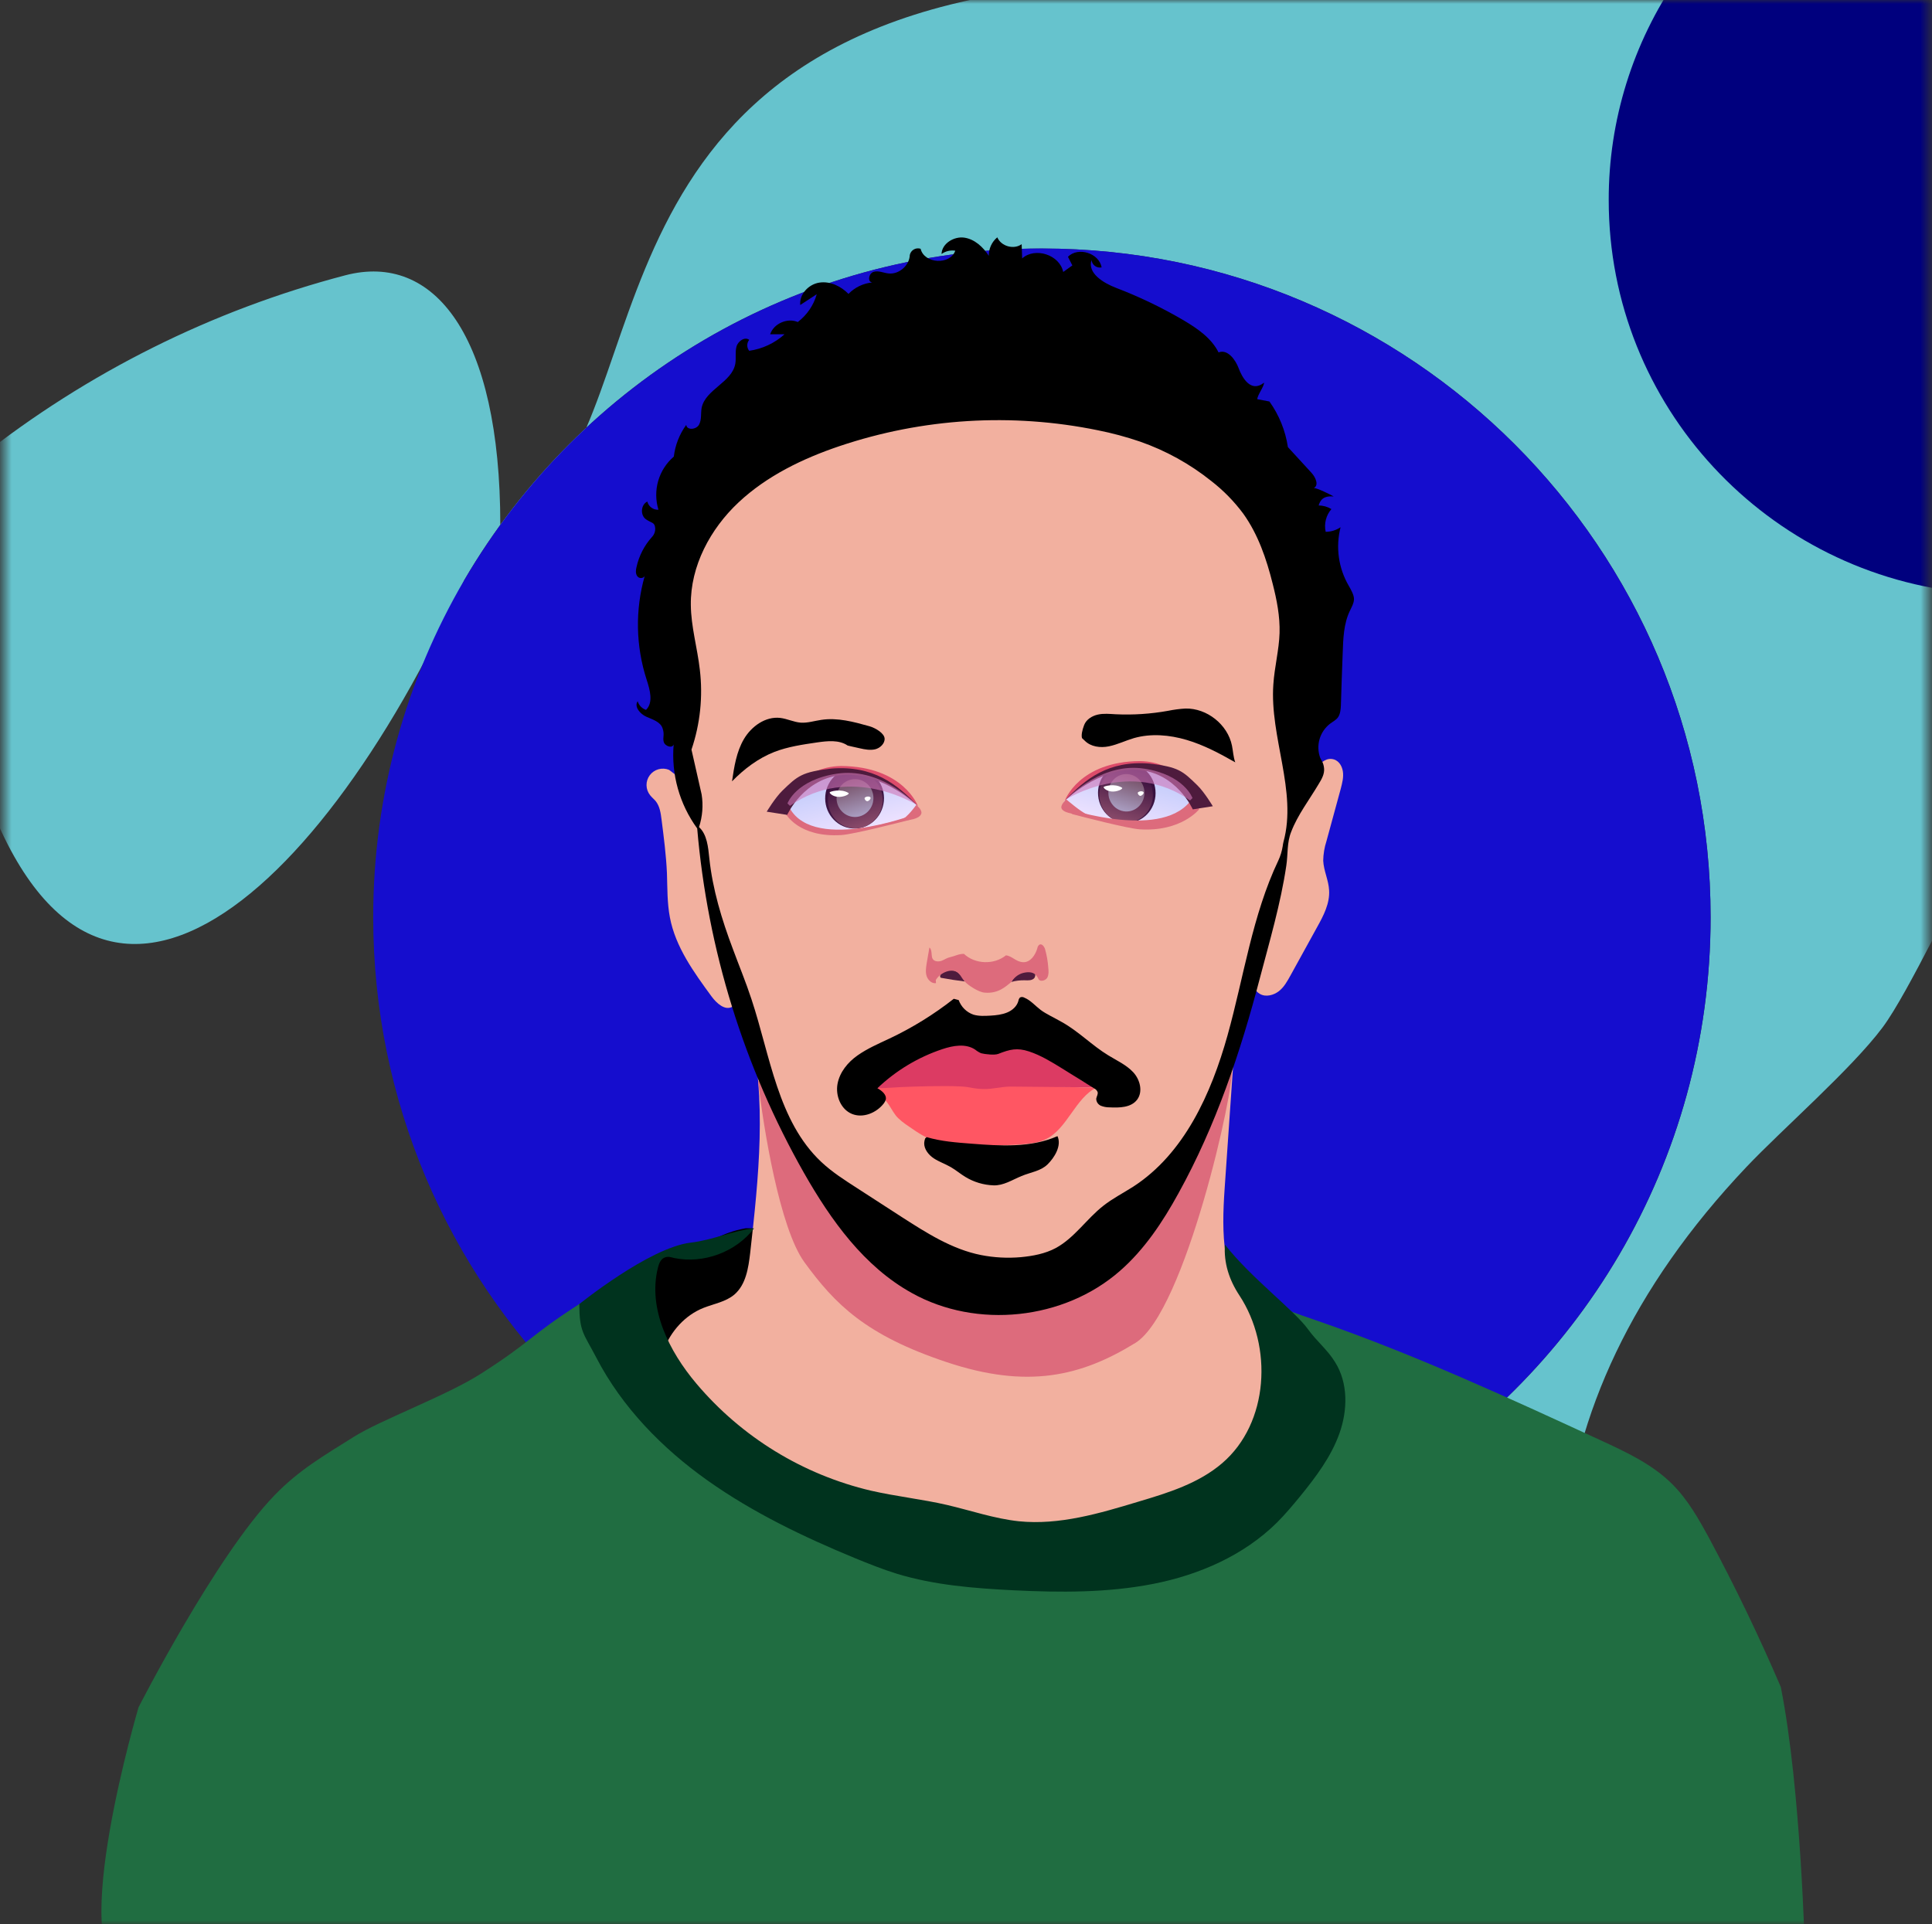 <svg width="251" height="250" viewBox="0 0 251 250" fill="none" xmlns="http://www.w3.org/2000/svg">
<rect x="0" y="0" width="251" height="250" fill="#333333" stroke="none"/>
<mask id="mask0_1708_11896" style="mask-type:alpha" maskUnits="userSpaceOnUse" x="0" y="0" width="251" height="250">
<rect x="0.5" width="250" height="250" fill="#C4C4C4"/>
</mask>
<g mask="url(#mask0_1708_11896)">
<path d="M-4 60.557C-3.559 60.193 -3.115 59.834 -2.667 59.48C11.371 48.377 27.558 40.303 44.872 35.768C56.362 32.767 64.998 43.5 64.998 68.205C86.498 60.557 72.498 10 128.498 -0.5H135.361L148.498 -7.5L226.888 -0.5C222.119 6.456 217.835 25.235 217.848 33.669C217.848 55.542 234.617 73.494 256 75.376V113.246C254.356 115.013 248.022 128.899 244.564 133.52C240.547 138.887 231.497 146.769 226.888 151.636C196.996 183.198 197.44 217.615 215.152 247.326C218.682 253.246 223.063 258.87 224.664 265.573C225.013 267.039 225.226 268.534 225.299 270.039H148.913C167.209 249.929 178.557 223.387 179.165 194.204C204.931 179.131 222.236 151.169 222.236 119.168C222.236 71.188 183.342 32.292 135.361 32.292C103.355 32.292 75.393 49.602 60.321 75.367C40.498 119.168 9.5 145 -4.002 96.401L-4 60.557Z" fill="#66C3CD"/>
<path d="M135.364 32.289C183.343 32.289 222.236 71.184 222.236 119.168C222.236 151.173 204.927 179.135 179.163 194.208C166.303 201.73 151.336 206.043 135.361 206.043C87.382 206.043 48.486 167.15 48.486 119.168C48.486 103.194 52.799 88.227 60.322 75.367C75.397 49.597 103.359 32.289 135.364 32.289Z" fill="#150DCE"/>
<path d="M209 25.996C208.983 15.669 212.12 5.58 217.995 -2.938H256V77.062C229.657 74.758 209 52.777 209 25.996Z" fill="#00007E"/>
<path d="M18.001 221.835C18.001 221.835 27.986 202.246 35.635 194.321C38.822 191.007 42.115 189.116 46.003 186.673C49.488 184.484 58.135 181.297 62.512 178.471C69.162 174.222 68.631 173.712 75.26 169.442C77.108 168.273 86.159 163.344 88.241 162.643C89.679 162.224 91.15 161.933 92.639 161.772L114.693 158.606C122.214 157.544 129.799 156.46 137.384 156.949C144.969 157.438 152.639 159.626 158.524 164.428C159.884 165.532 161.137 166.786 162.561 167.785C165.196 169.633 168.276 170.632 171.315 171.673C183.85 176.028 195.918 181.595 207.986 187.161C211.3 188.691 214.678 190.263 217.27 192.855C219.289 194.874 220.712 197.402 222.072 199.909C225.443 206.198 228.538 212.629 231.357 219.201C234.001 232.496 234.501 253.996 234.501 253.996C219.501 260.496 171.649 254.06 156.501 253.996C133.278 253.911 117.319 256.203 94.501 251.996C89.04 250.998 74.001 258.996 67.501 253.996C62.975 254.442 22.501 260.496 16.001 255.996C8.635 253.496 18.001 221.835 18.001 221.835Z" fill="#206D41"/>
<path d="M96.888 159.594C93.509 160.189 92.702 161.463 89.324 162.08C88.389 162.25 87.412 162.42 86.583 162.887C83.906 164.374 83.609 168.092 83.991 171.152C84.416 174.572 85.308 177.993 87.114 180.925C89.6 184.941 93.616 187.766 97.78 189.955C106.172 194.374 115.478 196.669 124.805 198.368C132.794 199.813 141.25 200.812 148.856 197.965C150.981 197.179 152.978 196.116 154.975 195.054C156.972 193.992 159.437 192.653 161.158 190.805C163.665 188.128 164.727 184.325 164.77 180.67C164.812 177.016 163.856 173.361 162.836 169.856C162.515 168.609 162.066 167.399 161.498 166.244C160.727 164.808 159.636 163.569 158.31 162.622C156.984 161.675 155.457 161.046 153.849 160.784C150.853 160.316 147.815 161.187 144.926 162.165C137.702 164.65 130.712 167.986 123.212 169.516C120.535 170.047 117.794 170.366 115.096 169.919C109.062 168.942 102.327 163.886 97.971 159.594H96.888Z" fill="black"/>
<path d="M97.377 133.243C99.65 142.889 98.567 152.96 97.462 162.797C97.228 164.773 96.91 166.919 95.401 168.215C94.296 169.15 92.767 169.405 91.407 169.936C86.584 171.848 84.098 178.201 86.35 182.896C86.906 183.961 87.591 184.952 88.39 185.849C94.934 193.349 105.472 195.644 115.266 197.45C122.894 198.852 130.606 200.212 138.361 199.681C141.4 199.468 144.438 198.958 147.455 198.449C152.979 197.535 159.14 196.239 162.327 191.628C163.496 189.95 164.154 187.974 164.771 186.041C165.705 183.151 166.619 180.219 166.746 177.202C166.81 175.842 166.704 174.419 166.003 173.272C165.302 172.124 163.878 171.232 162.773 170.233C158.652 166.473 158.715 160.078 159.098 154.49L160.691 131.438C159.544 137.96 158.163 142.337 155.125 148.35C152.766 153.088 147.221 159.355 143.014 162.542C137.426 166.791 129.629 167.493 122.979 165.262C116.329 163.031 108.68 156.572 104.643 150.814C100.606 145.056 100.075 140.085 97.929 133.413L97.377 133.243Z" fill="#F2B09F"/>
<path d="M104.5 163.997C101.3 159.597 99.167 146.497 98.5 140.497C100.167 139.997 103.3 139.497 102.5 141.496C101.5 143.996 119 158.997 133.5 161.497C148 163.997 159.5 136.997 160 138.997C160.5 140.997 154 170.496 147.5 174.497C140.445 178.839 133.5 180.496 123 176.996C112.5 173.496 108.5 169.497 104.5 163.997Z" fill="#DD6B7C"/>
<path d="M87.455 84.971C87.158 81.806 87.179 81.275 87.902 75.411C88.624 69.547 91.195 63.661 95.975 60.177C99.417 57.67 103.688 56.629 107.852 55.673C115.564 53.888 123.383 52.209 131.308 51.912C139.233 51.615 147.349 52.762 154.424 56.353C157.271 57.819 159.969 59.688 162.073 62.132C164.176 64.575 165.791 67.741 166.917 70.906C169.913 79.341 170.338 88.498 169.381 97.401C168.425 106.303 166.088 114.95 163.709 123.576C161.669 130.991 159.566 138.427 156.166 145.311C152.767 152.195 147.965 158.569 141.506 162.712C137.852 165.049 133.56 166.664 129.247 166.303C125.933 166.005 122.852 164.603 119.835 163.201C115.501 161.203 111.06 159.143 107.724 155.743C105.472 153.427 103.815 150.602 102.349 147.733C94.764 132.84 91.769 116.097 88.858 99.631C88.093 95.212 87.902 91.728 87.604 87.372L87.455 84.971Z" fill="#F2B09F"/>
<path d="M119.512 105.383C119.885 104.569 114.341 100.265 109.703 100.445C105.065 100.625 102.253 103.584 102.306 104.385C102.411 105.985 104.251 108.237 110.274 107.915C113.713 107.47 119.189 106.092 119.512 105.383Z" fill="url(#paint0_linear_1708_11896)"/>
<path d="M114.83 104.095C115.032 101.932 113.493 100.014 111.392 99.811C109.292 99.607 107.425 101.195 107.223 103.358C107.021 105.52 108.56 107.438 110.661 107.642C112.761 107.845 114.628 106.257 114.83 104.095Z" fill="url(#paint1_linear_1708_11896)"/>
<path d="M112.673 107.261C114.44 106.374 115.176 104.182 114.318 102.366C113.46 100.549 111.332 99.796 109.566 100.683C107.799 101.57 107.063 103.762 107.921 105.578C108.779 107.394 110.907 108.148 112.673 107.261Z" fill="url(#paint2_linear_1708_11896)"/>
<path style="mix-blend-mode:multiply" d="M110.992 106.156C112.315 106.202 113.425 105.139 113.473 103.782C113.52 102.424 112.486 101.286 111.164 101.24C109.842 101.194 108.731 102.257 108.684 103.614C108.636 104.972 109.67 106.11 110.992 106.156Z" fill="url(#paint3_linear_1708_11896)"/>
<path d="M110.221 103.031C110.464 103.183 109.575 103.614 108.828 103.539C108.158 103.472 107.757 103.074 107.795 102.958C107.833 102.842 109.259 102.435 110.221 103.031Z" fill="white"/>
<path d="M112.372 103.629C112.641 103.431 113.038 103.482 113.099 103.642C113.161 103.802 112.848 104.122 112.656 104.107C112.464 104.092 112.223 103.74 112.372 103.629Z" fill="white"/>
<path d="M119.249 104.735C119.249 104.735 117.398 99.59 109.261 99.529C104.017 99.642 102.661 103.689 102.661 103.689C102.661 103.689 104.473 100.767 109.703 100.442C114.6 100.138 119.249 104.735 119.249 104.735Z" fill="#DD4C6A"/>
<path d="M102.307 104.388L102.104 105.768C102.104 105.768 103.775 108.845 109.293 108.505C110.892 108.407 116.973 106.84 118.249 106.514C118.398 106.475 118.745 105.847 118.745 105.847C118.745 105.847 104.917 111.101 102.307 104.388Z" fill="#DD6B7C"/>
<path d="M119.25 104.741C119.25 104.741 114.748 100.363 109.596 100.69C104.444 101.017 102.271 105.881 102.271 105.881L99.609 105.467C99.609 105.467 100.698 103.651 101.65 102.728C103.632 100.807 104.176 100.306 108.016 99.862C113.459 99.436 116.551 101.887 119.25 104.741Z" fill="#4E1B3D"/>
<path d="M119.054 104.562C119.054 104.562 117.885 106.243 116.978 106.625C116.978 106.625 119.414 106.66 119.697 105.713C119.838 105.24 119.054 104.562 119.054 104.562Z" fill="#DD6B7C"/>
<g style="mix-blend-mode:multiply" opacity="0.6">
<path d="M119.054 104.563C119.054 104.563 110.54 99.168 102.626 104.708L102.305 104.393C102.305 104.393 103.394 101.331 108.734 100.527C114.075 99.722 118.324 103.809 119.054 104.563Z" fill="#D177B8"/>
</g>
<path d="M138.082 104.67C137.718 103.865 143.143 99.612 147.683 99.791C152.223 99.971 154.976 102.897 154.925 103.688C154.823 105.271 153.023 107.496 147.127 107.176C143.76 106.734 138.399 105.371 138.082 104.67Z" fill="url(#paint4_linear_1708_11896)"/>
<path d="M142.668 103.402C142.469 101.264 143.975 99.368 146.031 99.168C148.087 98.967 149.915 100.538 150.113 102.676C150.312 104.814 148.806 106.709 146.75 106.91C144.694 107.11 142.866 105.54 142.668 103.402Z" fill="url(#paint5_linear_1708_11896)"/>
<path d="M144.78 106.53C143.051 105.653 142.329 103.486 143.169 101.69C144.008 99.895 146.091 99.151 147.82 100.028C149.549 100.906 150.271 103.073 149.431 104.868C148.592 106.663 146.509 107.408 144.78 106.53Z" fill="url(#paint6_linear_1708_11896)"/>
<path style="mix-blend-mode:multiply" d="M146.425 105.442C145.131 105.487 144.044 104.436 143.997 103.094C143.95 101.752 144.961 100.627 146.256 100.582C147.55 100.537 148.638 101.588 148.684 102.93C148.731 104.272 147.72 105.397 146.425 105.442Z" fill="url(#paint7_linear_1708_11896)"/>
<path d="M145.755 102.347C145.994 102.498 145.125 102.921 144.393 102.845C143.737 102.777 143.343 102.381 143.38 102.267C143.417 102.152 144.812 101.755 145.755 102.347Z" fill="white"/>
<path d="M147.862 102.94C148.125 102.745 148.513 102.797 148.574 102.955C148.634 103.113 148.329 103.429 148.141 103.413C147.953 103.398 147.716 103.049 147.862 102.94Z" fill="white"/>
<path d="M138.341 104.035C138.341 104.035 140.15 98.948 148.115 98.891C153.249 99.005 154.577 103.006 154.577 103.006C154.577 103.006 152.803 100.117 147.683 99.794C142.889 99.491 138.341 104.035 138.341 104.035Z" fill="#DD4C6A"/>
<path d="M154.924 103.692L155.788 105.158C155.788 105.158 153.489 108.098 148.088 107.76C146.522 107.663 140.57 106.111 139.321 105.788C139.174 105.75 138.835 105.129 138.835 105.129C138.835 105.129 151.39 109.284 154.924 103.692Z" fill="#DD6B7C"/>
<path d="M138.34 104.033C138.34 104.033 142.745 99.707 147.789 100.032C152.832 100.357 154.961 105.166 154.961 105.166L157.566 104.759C157.566 104.759 156.5 102.962 155.568 102.05C153.627 100.15 153.094 99.654 149.335 99.214C144.007 98.791 140.982 101.213 138.34 104.033Z" fill="#4E1B3D"/>
<path d="M138.53 103.866C138.53 103.866 140.368 105.466 141.256 105.843C141.256 105.843 138.179 105.94 137.902 105.004C137.763 104.536 138.53 103.866 138.53 103.866Z" fill="#DD6B7C"/>
<g style="mix-blend-mode:multiply" opacity="0.6">
<path d="M138.531 103.858C138.531 103.858 146.863 98.528 154.611 104.007L154.926 103.697C154.926 103.697 153.859 100.669 148.631 99.872C143.403 99.075 139.245 103.113 138.531 103.858Z" fill="#D177B8"/>
</g>
<path d="M140.572 95.909C140.466 95.548 140.572 94.932 140.848 94.21C141.124 93.487 141.868 93.02 142.633 92.85C143.398 92.68 144.184 92.765 144.949 92.808C147.224 92.915 149.505 92.765 151.747 92.361C152.49 92.209 153.243 92.109 153.999 92.064C156.804 92 159.502 94.146 160.055 96.887C160.203 97.609 160.225 98.353 160.48 99.054C158.461 97.907 156.4 96.802 154.169 96.143C151.939 95.484 149.538 95.272 147.307 95.909C146.223 96.228 145.203 96.738 144.077 96.972C142.951 97.206 141.698 97.035 140.912 96.228L140.572 95.909Z" fill="black"/>
<path d="M110.571 96.978L111.718 97.233C112.356 97.381 113.057 97.509 113.694 97.36C114.331 97.211 114.969 96.616 114.926 95.958C114.884 95.299 113.822 94.619 112.95 94.364C110.911 93.791 108.807 93.217 106.704 93.536C105.812 93.663 104.919 93.961 104.027 93.897C103.135 93.833 102.264 93.387 101.35 93.281C99.459 93.068 97.632 94.364 96.654 96.022C95.677 97.679 95.38 99.633 95.103 101.524C96.676 99.909 98.503 98.528 100.606 97.7C102.37 97.02 104.261 96.744 106.152 96.468C107.49 96.276 108.999 96.106 110.125 96.871L110.571 96.978Z" fill="black"/>
<path d="M133.092 126.142C132.357 126.381 131.747 126.901 131.393 127.587C131.96 127.432 132.547 127.36 133.135 127.375C133.56 127.396 134.07 127.417 134.367 127.099C134.433 127.006 134.476 126.9 134.493 126.788C134.51 126.677 134.5 126.562 134.465 126.455C134.43 126.348 134.37 126.25 134.291 126.17C134.211 126.09 134.113 126.029 134.006 125.994C133.708 125.93 133.645 125.994 133.22 126.121L133.092 126.142Z" fill="#4E1B3D"/>
<path d="M122.299 127.06C123.319 127.251 124.318 127.4 125.338 127.528C125.061 127.039 124.785 126.55 124.297 126.253C123.98 126.077 123.615 126.007 123.256 126.053C122.897 126.099 122.562 126.258 122.299 126.508C122.151 126.656 122.066 126.911 122.214 127.039L122.299 127.06Z" fill="#4E1B3D"/>
<path d="M121.577 127.34C122.151 126.363 123.723 125.683 124.53 126.469C124.87 126.787 124.87 127 125.338 127.531C125.805 128.062 127.186 128.933 127.908 128.976C129.736 129.146 130.713 128.126 131.393 127.595C131.702 127.073 132.182 126.675 132.753 126.469C133.369 126.278 134.155 126.214 134.58 126.703C135.005 127.191 134.835 127.234 135.09 127.382C135.345 127.531 135.918 127.361 136.088 126.979C136.258 126.596 136.237 126.193 136.194 125.789C136.139 124.955 135.997 124.129 135.77 123.324C135.663 122.984 135.345 122.559 135.026 122.751C134.886 122.86 134.794 123.021 134.771 123.197C134.516 124.089 133.879 125.045 132.944 125.024C132.009 125.003 131.499 124.217 130.692 124.132C129.141 125.385 126.676 125.3 125.231 123.94C124.53 123.94 124.105 124.217 123.532 124.344C122.958 124.472 122.746 124.684 122.342 124.833C121.938 124.982 121.407 124.96 121.173 124.599C120.94 124.238 121.152 123.452 120.748 123.112L120.387 125.194C120.302 125.746 120.217 126.32 120.387 126.83C120.557 127.34 121.046 127.829 121.598 127.744" fill="#DD6B7C"/>
<path d="M112.93 141.273C113.588 141.125 114.842 142.697 115.246 143.228C115.649 143.759 115.947 144.375 116.35 144.906C116.754 145.438 117.476 145.969 118.114 146.394C119.24 147.18 120.387 147.945 121.683 148.306C122.459 148.472 123.248 148.565 124.042 148.582C127.101 148.773 130.16 148.943 133.199 148.646C134.091 148.561 135.005 148.433 135.812 148.051C138.638 146.755 139.7 142.633 142.483 141.295C137.724 141.38 133.369 140.742 128.758 140.678C127.59 140.657 126.4 140.7 125.21 140.678C122.406 140.636 119.58 140.806 116.775 141.04C115.713 141.125 115.607 141.55 112.93 141.273Z" fill="#FF5663"/>
<path d="M167.489 104.161C168.594 102.738 169.72 101.336 170.846 99.955C171.399 99.275 172.121 98.531 172.992 98.616C173.863 98.701 174.331 99.445 174.458 100.21C174.586 100.974 174.373 101.76 174.182 102.504L172.333 109.282C172.065 110.106 171.922 110.965 171.908 111.831C171.972 113.149 172.61 114.381 172.673 115.677C172.78 117.377 171.951 118.97 171.122 120.457L167.68 126.704C167.256 127.469 166.831 128.255 166.151 128.786C165.471 129.317 164.451 129.593 163.686 129.147C162.263 128.34 162.751 126.215 163.325 124.685C164.727 120.958 165.558 117.039 165.79 113.064C165.981 110.004 165.641 109.112 165.875 106.626L167.489 104.161Z" fill="#F2B09F"/>
<path d="M86.924 100.034C86.489 99.855 86.006 99.826 85.553 99.952C85.099 100.077 84.7 100.35 84.418 100.727C84.136 101.103 83.987 101.563 83.994 102.034C84.002 102.504 84.166 102.959 84.46 103.327C84.672 103.603 84.948 103.815 85.182 104.092C85.713 104.75 85.841 105.643 85.947 106.492C86.244 108.808 86.542 111.124 86.648 113.461C86.712 115.373 86.669 117.307 87.03 119.198C87.753 123.043 90.132 126.315 92.448 129.481C93.107 130.373 94.212 131.372 95.168 130.798C96.124 130.225 95.89 129.481 95.89 128.716C95.763 121.344 93.192 114.29 92.342 106.96C91.938 103.56 86.924 100.034 86.924 100.034Z" fill="#F2B09F"/>
<path d="M112.93 141.27C114.396 141.504 115.649 141.313 117.073 141.249C119.155 141.164 122.661 141.058 124.721 141.164C126.23 141.228 126.315 141.483 127.845 141.504C128.971 141.525 130.16 141.185 131.287 141.185L142.483 141.292C140.975 140.824 139.658 139.889 138.425 138.912C137.193 137.935 135.94 136.936 134.495 136.277C133.05 135.619 131.372 135.364 129.906 136.001C129.268 136.277 128.586 136.316 128.501 136.996C127.757 136.231 127.059 135.916 126.06 135.576C125.061 135.236 124.02 135.343 123.022 135.576C119.049 136.532 116.032 139.804 112.93 141.27Z" fill="#DC3B63"/>
<path d="M175.225 76.112C173.886 73.814 173.505 71.082 174.162 68.506C173.591 68.892 172.918 69.099 172.229 69.101C172.115 68.585 172.122 68.049 172.252 67.536C172.381 67.023 172.627 66.548 172.973 66.147C172.473 65.843 171.9 65.681 171.315 65.68C171.507 65.043 171.868 64.384 173.27 64.511C172.909 64.278 171.103 63.407 170.699 63.407C171.379 63.045 170.912 62.004 170.38 61.431L167.321 58.095C167 55.957 166.177 53.926 164.92 52.167L163.348 51.87C163.348 51.339 164.219 50.255 164.219 49.724C162.477 51.105 161.351 49.002 160.926 47.854C160.501 46.707 159.46 45.326 158.313 45.793C157.378 43.924 155.572 42.691 153.787 41.629C150.977 39.978 148.035 38.564 144.991 37.401C143.334 36.764 141.252 35.489 141.804 33.789C141.822 33.941 141.871 34.088 141.948 34.22C142.025 34.352 142.129 34.467 142.253 34.557C142.377 34.647 142.518 34.71 142.667 34.742C142.817 34.775 142.971 34.776 143.121 34.745C142.803 32.897 140.083 32.026 138.745 33.364L139.318 34.49L138.128 35.34C137.682 33.109 134.474 32.068 132.796 33.577L132.732 31.728C131.712 32.472 130.055 32.005 129.566 30.836C129.214 31.128 128.932 31.495 128.741 31.911C128.55 32.326 128.454 32.779 128.461 33.237C127.718 32.09 126.613 31.07 125.274 30.878C123.936 30.687 122.364 31.643 122.321 33.003C122.837 32.633 123.478 32.48 124.106 32.578C123.426 34.469 120.069 34.278 119.602 32.323C119.457 32.275 119.303 32.258 119.151 32.273C118.999 32.289 118.852 32.336 118.72 32.413C118.587 32.489 118.472 32.592 118.383 32.716C118.293 32.84 118.231 32.981 118.199 33.13C118.157 34.49 116.797 35.68 115.437 35.531C114.8 35.468 114.141 35.128 113.504 35.319C112.867 35.51 112.654 36.615 113.313 36.7C112.142 36.816 111.051 37.343 110.232 38.187C109.255 37.189 107.852 36.509 106.45 36.721C105.048 36.934 103.837 38.23 103.964 39.632L106.11 38.23C105.702 39.669 104.837 40.936 103.646 41.842C102.307 41.268 100.522 42.033 100.055 43.435H101.925C100.642 44.59 99.044 45.337 97.335 45.581C97.171 45.38 97.082 45.129 97.082 44.869C97.082 44.61 97.171 44.358 97.335 44.157C96.762 43.711 95.869 44.327 95.678 45.05C95.487 45.772 95.657 46.537 95.529 47.259C95.105 49.681 91.641 50.595 91.153 52.996C91.025 53.739 91.174 54.526 90.813 55.184C90.452 55.843 89.219 55.928 89.156 55.206C88.272 56.418 87.716 57.837 87.541 59.327C86.573 60.16 85.868 61.256 85.513 62.482C85.159 63.709 85.169 65.012 85.544 66.232C85.217 66.252 84.893 66.156 84.629 65.962C84.365 65.768 84.178 65.488 84.099 65.17C83.249 65.574 83.164 66.933 83.908 67.465C84.651 67.996 85.055 67.826 85.119 68.612C85.133 68.821 85.105 69.03 85.036 69.228C84.966 69.425 84.857 69.606 84.715 69.759C83.716 70.866 83.02 72.213 82.697 73.669C82.591 74.072 82.548 74.54 82.803 74.88C83.058 75.22 83.61 75.156 83.759 74.837C82.504 79.26 82.593 83.956 84.014 88.329C84.439 89.646 84.906 91.282 83.929 92.238C83.671 92.152 83.437 92.005 83.248 91.809C83.059 91.613 82.921 91.373 82.845 91.112C82.357 91.834 83.164 92.769 83.972 93.13C84.779 93.492 85.777 93.768 86.075 94.618C86.372 95.467 86.075 95.807 86.224 96.381C86.372 96.955 87.35 97.295 87.52 96.721C87.191 100.611 88.278 104.488 90.579 107.642C91.921 123.39 96.654 138.661 104.453 152.408C107.959 158.569 112.272 164.582 118.454 168.003C126.889 172.719 138.235 171.508 145.501 165.134C148.688 162.351 151.068 158.76 153.107 155.042C157.951 146.289 161.16 136.728 163.688 127.061C164.941 122.302 166.386 117.394 167.109 112.507C167.342 110.999 167.172 109.511 167.746 108.088C168.575 105.899 170.147 103.86 171.337 101.841C171.719 101.225 172.101 100.545 172.016 99.802C171.931 99.058 171.698 98.888 171.507 98.442C171.232 97.673 171.206 96.837 171.43 96.052C171.655 95.267 172.12 94.572 172.76 94.065C173.143 93.768 173.61 93.555 173.865 93.152C174.12 92.748 174.184 92.174 174.205 91.664C174.269 89.391 174.354 87.118 174.439 84.865C174.502 82.975 174.566 81.041 175.373 79.363C175.607 78.874 175.883 78.407 175.905 77.875C175.926 77.344 175.543 76.664 175.225 76.112ZM166.747 109.384C166.7 109.58 166.664 109.778 166.641 109.979C166.54 110.603 166.354 111.211 166.089 111.785C162.689 118.923 161.606 126.912 159.481 134.518C157.356 142.124 153.851 149.901 147.222 154.192C145.926 155.021 144.545 155.722 143.334 156.678C141.167 158.378 139.594 160.842 137.172 162.16C135.791 162.903 134.198 163.201 132.626 163.35C130.893 163.502 129.148 163.409 127.442 163.073C123.702 162.33 120.409 160.226 117.201 158.165L111.358 154.384C109.743 153.343 108.107 152.301 106.705 150.984C101.054 145.673 100.076 137.217 97.633 129.844C96.91 127.634 96.018 125.489 95.211 123.3C93.766 119.476 92.576 115.545 92.151 111.508C92.003 110.064 91.854 108.406 90.813 107.472C91.264 106.103 91.381 104.646 91.153 103.222L89.835 97.401C90.968 94.062 91.338 90.512 90.919 87.011C90.6 84.186 89.772 81.424 89.751 78.598C89.687 73.562 92.279 68.718 95.954 65.276C99.63 61.834 104.283 59.582 109.063 57.968C119.875 54.329 131.457 53.618 142.633 55.907C144.483 56.275 146.307 56.765 148.093 57.373C151.448 58.543 154.581 60.274 157.356 62.493C158.931 63.714 160.332 65.143 161.521 66.742C163.454 69.441 164.538 72.628 165.345 75.857C165.876 77.939 166.301 80.085 166.237 82.252C166.174 84.419 165.579 86.671 165.43 88.924C164.941 95.786 168.553 102.797 166.747 109.384Z" fill="black"/>
<path d="M120.196 147.922C120.124 148.113 120.081 148.314 120.069 148.517C120.048 149.325 120.643 150.068 121.322 150.515C122.002 150.961 122.81 151.237 123.511 151.641C124.212 152.044 124.764 152.533 125.402 152.915C126.512 153.594 127.778 153.974 129.077 154.02C130.373 154.063 131.478 153.319 132.711 152.809C133.943 152.299 135.196 152.172 136.089 151.301C136.981 150.43 137.958 148.879 137.385 147.625C133.922 149.155 129.97 148.9 126.188 148.602C124.233 148.454 122.257 148.305 120.388 147.752L120.196 147.922Z" fill="black"/>
<path d="M124.551 129.948C124.709 130.385 124.962 130.782 125.293 131.109C125.624 131.437 126.024 131.686 126.463 131.838C127.185 132.051 127.95 132.008 128.694 131.966C129.438 131.923 130.16 131.838 130.84 131.562C131.52 131.286 132.115 130.755 132.306 130.054C132.328 129.887 132.403 129.73 132.518 129.608C132.605 129.564 132.701 129.544 132.797 129.547C132.894 129.551 132.988 129.579 133.071 129.629C133.899 129.969 134.494 130.691 135.195 131.222C135.896 131.753 137.065 132.285 137.979 132.816C140.146 134.027 141.888 135.854 143.991 137.129C145.096 137.809 146.328 138.361 147.221 139.317C148.113 140.273 148.517 141.846 147.731 142.887C146.945 143.928 145.436 143.949 144.14 143.885C143.754 143.889 143.372 143.816 143.014 143.673C142.837 143.594 142.686 143.466 142.581 143.304C142.475 143.142 142.419 142.953 142.419 142.759C142.462 142.462 142.695 142.164 142.589 141.867C142.508 141.683 142.365 141.533 142.185 141.442L138.021 138.85C136.64 138 135.238 137.129 133.687 136.619C132.136 136.109 131.201 136.343 129.692 136.938C129.204 137.129 127.95 136.98 127.462 136.853C127.186 136.733 126.929 136.576 126.697 136.385C125.464 135.557 123.828 135.854 122.426 136.321C119.275 137.372 116.395 139.106 113.991 141.399C114.565 141.718 115.224 142.249 115.075 142.887C115.02 143.064 114.934 143.229 114.82 143.375C113.864 144.608 112.122 145.33 110.677 144.735C109.232 144.14 108.531 142.377 108.807 140.847C109.083 139.317 110.146 138.021 111.421 137.129C112.695 136.236 114.119 135.62 115.521 134.962C118.505 133.555 121.32 131.816 123.913 129.778" fill="black"/>
<path d="M75.26 169.452C75.281 173.106 75.812 173.213 77.491 176.442C80.826 182.859 86.032 188.191 91.938 192.377C97.845 196.562 104.41 199.707 111.102 202.469C112.866 203.191 114.672 203.914 116.52 204.487C121.407 205.975 126.549 206.378 131.648 206.633C137.724 206.931 143.843 206.973 149.813 205.805C155.784 204.636 161.584 202.108 165.897 197.837C166.98 196.754 167.958 195.585 168.935 194.395C170.953 191.909 172.929 189.296 174.013 186.258C175.096 183.22 175.16 179.693 173.439 176.973C172.483 175.401 171.017 174.233 169.955 172.745C168.149 170.238 162.519 166.053 159.14 161.718C158.97 164.098 159.693 166.308 161.01 168.305C165.387 174.955 164.856 184.898 158.801 190.104C155.741 192.738 151.768 193.97 147.901 195.118C142.844 196.647 137.618 198.198 132.37 197.667C129.183 197.327 126.124 196.265 123.022 195.543C119.92 194.82 116.414 194.438 113.163 193.694C104.302 191.611 96.346 186.732 90.472 179.778C86.924 175.571 84.141 170.047 85.479 164.714C85.607 164.204 85.819 163.631 86.308 163.418C86.796 163.206 87.158 163.354 87.583 163.461C91.386 164.247 95.614 162.696 97.972 159.594C95.083 159.934 92.618 161.123 89.728 161.463C84.353 162.101 75.26 169.452 75.26 169.452Z" fill="#00331E"/>
</g>
<defs>
<linearGradient id="paint0_linear_1708_11896" x1="111.824" y1="108.072" x2="109.73" y2="99.917" gradientUnits="userSpaceOnUse">
<stop stop-color="#EEE2FF"/>
<stop offset="1" stop-color="#BDC9FB"/>
</linearGradient>
<linearGradient id="paint1_linear_1708_11896" x1="112.633" y1="107.538" x2="110.283" y2="100.095" gradientUnits="userSpaceOnUse">
<stop stop-color="#471F4B"/>
<stop offset="1" stop-color="#310A39"/>
</linearGradient>
<linearGradient id="paint2_linear_1708_11896" x1="111.89" y1="107.666" x2="109.713" y2="100.678" gradientUnits="userSpaceOnUse">
<stop stop-color="#8B4C6B"/>
<stop offset="1" stop-color="#310A39"/>
</linearGradient>
<linearGradient id="paint3_linear_1708_11896" x1="111.471" y1="105.919" x2="110.027" y2="101.218" gradientUnits="userSpaceOnUse">
<stop stop-color="#A79ABD"/>
<stop offset="0.99" stop-color="#724A60"/>
</linearGradient>
<linearGradient id="paint4_linear_1708_11896" x1="145.609" y1="107.33" x2="147.7" y2="99.281" gradientUnits="userSpaceOnUse">
<stop stop-color="#EEE2FF"/>
<stop offset="1" stop-color="#BDC9FB"/>
</linearGradient>
<linearGradient id="paint5_linear_1708_11896" x1="144.819" y1="106.806" x2="147.163" y2="99.464" gradientUnits="userSpaceOnUse">
<stop stop-color="#471F4B"/>
<stop offset="1" stop-color="#310A39"/>
</linearGradient>
<linearGradient id="paint6_linear_1708_11896" x1="145.547" y1="106.931" x2="147.718" y2="100.037" gradientUnits="userSpaceOnUse">
<stop stop-color="#8B4C6B"/>
<stop offset="1" stop-color="#310A39"/>
</linearGradient>
<linearGradient id="paint7_linear_1708_11896" x1="145.957" y1="105.207" x2="147.397" y2="100.57" gradientUnits="userSpaceOnUse">
<stop stop-color="#A79ABD"/>
<stop offset="0.99" stop-color="#724A60"/>
</linearGradient>
</defs>
</svg>

